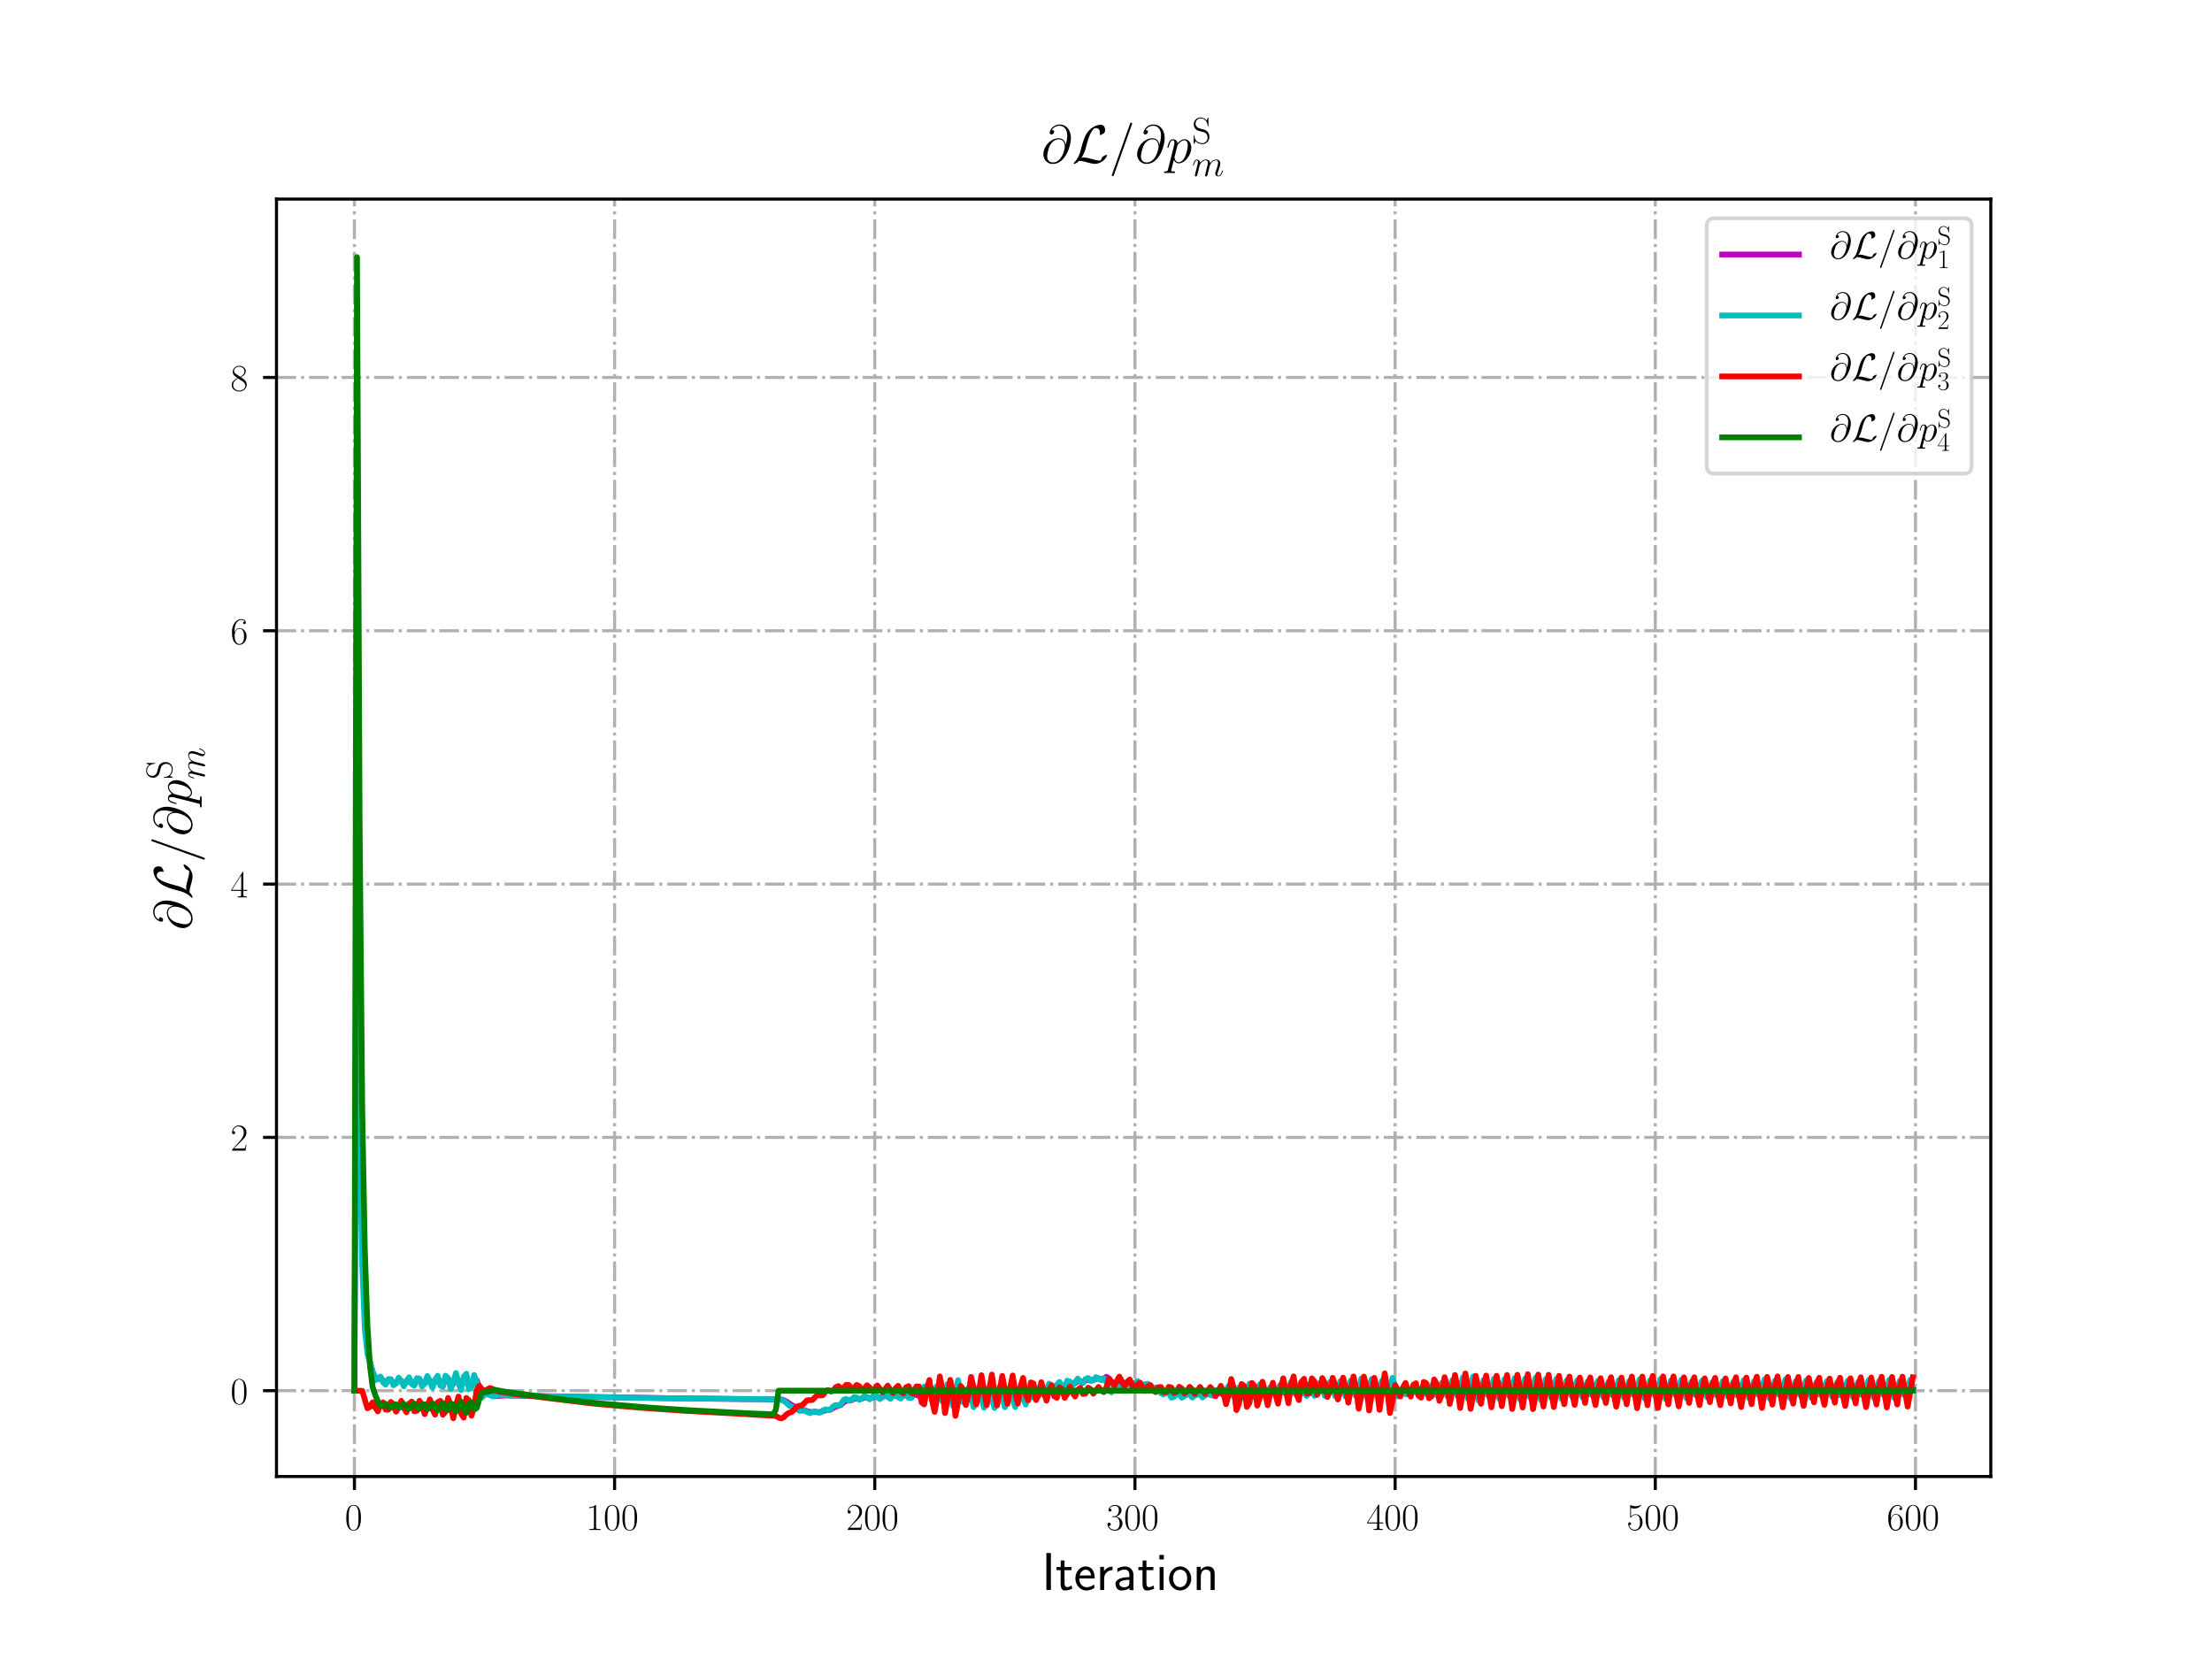 <?xml version="1.0" encoding="utf-8" standalone="no"?>
<!DOCTYPE svg PUBLIC "-//W3C//DTD SVG 1.1//EN"
  "http://www.w3.org/Graphics/SVG/1.1/DTD/svg11.dtd">
<!-- Created with matplotlib (http://matplotlib.org/) -->
<svg height="432pt" version="1.1" viewBox="0 0 576 432" width="576pt" xmlns="http://www.w3.org/2000/svg" xmlns:xlink="http://www.w3.org/1999/xlink">
 <defs>
  <style type="text/css">
*{stroke-linecap:butt;stroke-linejoin:round;}
  </style>
 </defs>
 <g id="figure_1">
  <g id="patch_1">
   <path d="M 0 432 
L 576 432 
L 576 0 
L 0 0 
z
" style="fill:#ffffff;"/>
  </g>
  <g id="axes_1">
   <g id="patch_2">
    <path d="M 72 384.48 
L 518.4 384.48 
L 518.4 51.84 
L 72 51.84 
z
" style="fill:#ffffff;"/>
   </g>
   <g id="matplotlib.axis_1">
    <g id="xtick_1">
     <g id="line2d_1">
      <path clip-path="url(#p89a947deb2)" d="M 92.291 384.48 
L 92.291 51.84 
" style="fill:none;stroke:#b0b0b0;stroke-dasharray:5.12,1.28,0.8,1.28;stroke-dashoffset:0;stroke-width:0.8;"/>
     </g>
     <g id="line2d_2">
      <defs>
       <path d="M 0 0 
L 0 3.5 
" id="mad4c127b6a" style="stroke:#000000;stroke-width:0.8;"/>
      </defs>
      <g>
       <use style="stroke:#000000;stroke-width:0.8;" x="92.291" xlink:href="#mad4c127b6a" y="384.48"/>
      </g>
     </g>
     <g id="text_1">
      <!-- $0$ -->
      <defs>
       <path d="M 42 31.641 
C 42 37.75 41.906 48.125 37.703 56.109 
C 34 63.109 28.094 65.594 22.906 65.594 
C 18.094 65.594 12 63.406 8.203 56.203 
C 4.203 48.719 3.797 39.438 3.797 31.641 
C 3.797 25.953 3.906 17.281 7 9.672 
C 11.297 -0.609 19 -2 22.906 -2 
C 27.5 -2 34.5 -0.109 38.594 9.375 
C 41.594 16.281 42 24.359 42 31.641 
z
M 22.906 -0.406 
C 16.5 -0.406 12.703 5.078 11.297 12.688 
C 10.203 18.562 10.203 27.156 10.203 32.75 
C 10.203 40.438 10.203 46.828 11.5 52.922 
C 13.406 61.391 19 64 22.906 64 
C 27 64 32.297 61.297 34.203 53.125 
C 35.5 47.438 35.594 40.734 35.594 32.75 
C 35.594 26.25 35.594 18.266 34.406 12.375 
C 32.297 1.484 26.406 -0.406 22.906 -0.406 
z
" id="CMR17-48"/>
      </defs>
      <g transform="translate(89.8 398.398)scale(0.1 -0.1)">
       <use transform="scale(0.996)" xlink:href="#CMR17-48"/>
      </g>
     </g>
    </g>
    <g id="xtick_2">
     <g id="line2d_3">
      <path clip-path="url(#p89a947deb2)" d="M 160.04 384.48 
L 160.04 51.84 
" style="fill:none;stroke:#b0b0b0;stroke-dasharray:5.12,1.28,0.8,1.28;stroke-dashoffset:0;stroke-width:0.8;"/>
     </g>
     <g id="line2d_4">
      <g>
       <use style="stroke:#000000;stroke-width:0.8;" x="160.04" xlink:href="#mad4c127b6a" y="384.48"/>
      </g>
     </g>
     <g id="text_2">
      <!-- $100$ -->
      <defs>
       <path d="M 26.594 63.406 
C 26.594 65.5 26.5 65.5 25.094 65.5 
C 21.203 61.188 15.297 59.797 9.703 59.797 
C 9.406 59.797 8.906 59.797 8.797 59.5 
C 8.703 59.297 8.703 59.094 8.703 57 
C 11.797 57 17 57.594 21 59.984 
L 21 7.203 
C 21 3.688 20.797 2.5 12.203 2.5 
L 9.203 2.5 
L 9.203 0 
C 14 0 19 0 23.797 0 
C 28.594 0 33.594 0 38.406 0 
L 38.406 2.5 
L 35.406 2.5 
C 26.797 2.5 26.594 3.594 26.594 7.156 
z
" id="CMR17-49"/>
      </defs>
      <g transform="translate(152.568 398.398)scale(0.1 -0.1)">
       <use transform="scale(0.996)" xlink:href="#CMR17-49"/>
       <use transform="translate(45.69 0)scale(0.996)" xlink:href="#CMR17-48"/>
       <use transform="translate(91.381 0)scale(0.996)" xlink:href="#CMR17-48"/>
      </g>
     </g>
    </g>
    <g id="xtick_3">
     <g id="line2d_5">
      <path clip-path="url(#p89a947deb2)" d="M 227.789 384.48 
L 227.789 51.84 
" style="fill:none;stroke:#b0b0b0;stroke-dasharray:5.12,1.28,0.8,1.28;stroke-dashoffset:0;stroke-width:0.8;"/>
     </g>
     <g id="line2d_6">
      <g>
       <use style="stroke:#000000;stroke-width:0.8;" x="227.789" xlink:href="#mad4c127b6a" y="384.48"/>
      </g>
     </g>
     <g id="text_3">
      <!-- $200$ -->
      <defs>
       <path d="M 41.703 15.453 
L 39.906 15.453 
C 38.906 8.375 38.094 7.172 37.703 6.562 
C 37.203 5.766 30 5.766 28.594 5.766 
L 9.406 5.766 
C 13 9.672 20 16.75 28.5 24.953 
C 34.594 30.734 41.703 37.531 41.703 47.422 
C 41.703 59.219 32.297 66 21.797 66 
C 10.797 66 4.094 56.312 4.094 47.344 
C 4.094 43.438 7 42.938 8.203 42.938 
C 9.203 42.938 12.203 43.547 12.203 47.031 
C 12.203 50.109 9.594 51 8.203 51 
C 7.594 51 7 50.906 6.594 50.703 
C 8.5 59.219 14.297 63.406 20.406 63.406 
C 29.094 63.406 34.797 56.516 34.797 47.422 
C 34.797 38.734 29.703 31.25 24 24.75 
L 4.094 2.281 
L 4.094 0 
L 39.297 0 
z
" id="CMR17-50"/>
      </defs>
      <g transform="translate(220.317 398.398)scale(0.1 -0.1)">
       <use transform="scale(0.996)" xlink:href="#CMR17-50"/>
       <use transform="translate(45.69 0)scale(0.996)" xlink:href="#CMR17-48"/>
       <use transform="translate(91.381 0)scale(0.996)" xlink:href="#CMR17-48"/>
      </g>
     </g>
    </g>
    <g id="xtick_4">
     <g id="line2d_7">
      <path clip-path="url(#p89a947deb2)" d="M 295.539 384.48 
L 295.539 51.84 
" style="fill:none;stroke:#b0b0b0;stroke-dasharray:5.12,1.28,0.8,1.28;stroke-dashoffset:0;stroke-width:0.8;"/>
     </g>
     <g id="line2d_8">
      <g>
       <use style="stroke:#000000;stroke-width:0.8;" x="295.539" xlink:href="#mad4c127b6a" y="384.48"/>
      </g>
     </g>
     <g id="text_4">
      <!-- $300$ -->
      <defs>
       <path d="M 22.094 33.703 
C 31 33.703 34.906 25.969 34.906 17.031 
C 34.906 5 28.5 0.391 22.703 0.391 
C 17.406 0.391 8.797 3.031 6.094 10.828 
C 6.594 10.625 7.094 10.625 7.594 10.625 
C 10 10.625 11.797 12.219 11.797 14.812 
C 11.797 17.703 9.594 19 7.594 19 
C 5.906 19 3.297 18.203 3.297 14.469 
C 3.297 5.234 12.297 -2 22.906 -2 
C 34 -2 42.5 6.719 42.5 16.953 
C 42.5 26.672 34.5 33.703 25 34.797 
C 32.594 36.375 39.906 43.062 39.906 52.016 
C 39.906 59.688 32 65.297 23 65.297 
C 13.906 65.297 5.906 59.828 5.906 52.016 
C 5.906 48.594 8.5 48 9.797 48 
C 11.906 48 13.703 49.297 13.703 51.891 
C 13.703 54.469 11.906 55.766 9.797 55.766 
C 9.406 55.766 8.906 55.766 8.5 55.578 
C 11.406 61.859 19.297 63 22.797 63 
C 26.297 63 32.906 61.328 32.906 51.875 
C 32.906 49.109 32.5 44.188 29.094 39.844 
C 26.094 36 22.703 36 19.406 35.688 
C 18.906 35.688 16.594 35.453 16.203 35.453 
C 15.5 35.359 15.094 35.266 15.094 34.5 
C 15.094 33.797 15.203 33.703 17.203 33.703 
z
" id="CMR17-51"/>
      </defs>
      <g transform="translate(288.067 398.398)scale(0.1 -0.1)">
       <use transform="scale(0.996)" xlink:href="#CMR17-51"/>
       <use transform="translate(45.69 0)scale(0.996)" xlink:href="#CMR17-48"/>
       <use transform="translate(91.381 0)scale(0.996)" xlink:href="#CMR17-48"/>
      </g>
     </g>
    </g>
    <g id="xtick_5">
     <g id="line2d_9">
      <path clip-path="url(#p89a947deb2)" d="M 363.288 384.48 
L 363.288 51.84 
" style="fill:none;stroke:#b0b0b0;stroke-dasharray:5.12,1.28,0.8,1.28;stroke-dashoffset:0;stroke-width:0.8;"/>
     </g>
     <g id="line2d_10">
      <g>
       <use style="stroke:#000000;stroke-width:0.8;" x="363.288" xlink:href="#mad4c127b6a" y="384.48"/>
      </g>
     </g>
     <g id="text_5">
      <!-- $400$ -->
      <defs>
       <path d="M 33.594 64.406 
C 33.594 66.5 33.5 66.5 31.703 66.5 
L 2 19.594 
L 2 17 
L 27.797 17 
L 27.797 7.141 
C 27.797 3.5 27.594 2.5 20.594 2.5 
L 18.703 2.5 
L 18.703 0 
C 21.906 0 27.297 0 30.703 0 
C 34.094 0 39.5 0 42.703 0 
L 42.703 2.5 
L 40.797 2.5 
C 33.797 2.5 33.594 3.5 33.594 7.141 
L 33.594 17 
L 43.797 17 
L 43.797 19.594 
L 33.594 19.594 
z
M 28.094 57.859 
L 28.094 19.594 
L 4 19.594 
z
" id="CMR17-52"/>
      </defs>
      <g transform="translate(355.816 398.398)scale(0.1 -0.1)">
       <use transform="scale(0.996)" xlink:href="#CMR17-52"/>
       <use transform="translate(45.69 0)scale(0.996)" xlink:href="#CMR17-48"/>
       <use transform="translate(91.381 0)scale(0.996)" xlink:href="#CMR17-48"/>
      </g>
     </g>
    </g>
    <g id="xtick_6">
     <g id="line2d_11">
      <path clip-path="url(#p89a947deb2)" d="M 431.037 384.48 
L 431.037 51.84 
" style="fill:none;stroke:#b0b0b0;stroke-dasharray:5.12,1.28,0.8,1.28;stroke-dashoffset:0;stroke-width:0.8;"/>
     </g>
     <g id="line2d_12">
      <g>
       <use style="stroke:#000000;stroke-width:0.8;" x="431.037" xlink:href="#mad4c127b6a" y="384.48"/>
      </g>
     </g>
     <g id="text_6">
      <!-- $500$ -->
      <defs>
       <path d="M 11.406 57.688 
C 12.406 57.281 16.5 56 20.703 56 
C 30 56 35.094 61.109 38 64.062 
C 38 64.953 38 65.5 37.406 65.5 
C 37.297 65.5 37.094 65.5 36.297 65.047 
C 32.797 63.406 28.703 62.078 23.703 62.078 
C 20.703 62.078 16.203 62.484 11.297 64.672 
C 10.203 65.172 10 65.172 9.906 65.172 
C 9.406 65.172 9.297 65.062 9.297 63.078 
L 9.297 34.422 
C 9.297 32.641 9.297 32.141 10.297 32.141 
C 10.797 32.141 11 32.344 11.5 33.031 
C 14.703 37.516 19.094 39.406 24.094 39.406 
C 27.594 39.406 35.094 37.219 35.094 20.141 
C 35.094 16.953 35.094 11.172 32.094 6.578 
C 29.594 2.484 25.703 0.391 21.406 0.391 
C 14.797 0.391 8.094 5 6.297 12.719 
C 6.703 12.609 7.5 12.422 7.906 12.422 
C 9.203 12.422 11.703 13.125 11.703 16.219 
C 11.703 18.906 9.797 20 7.906 20 
C 5.594 20 4.094 18.594 4.094 15.797 
C 4.094 7.094 11 -2 21.594 -2 
C 31.906 -2 41.703 6.875 41.703 19.75 
C 41.703 31.719 33.906 41 24.203 41 
C 19.094 41 14.797 39.109 11.406 35.531 
z
" id="CMR17-53"/>
      </defs>
      <g transform="translate(423.565 398.398)scale(0.1 -0.1)">
       <use transform="scale(0.996)" xlink:href="#CMR17-53"/>
       <use transform="translate(45.69 0)scale(0.996)" xlink:href="#CMR17-48"/>
       <use transform="translate(91.381 0)scale(0.996)" xlink:href="#CMR17-48"/>
      </g>
     </g>
    </g>
    <g id="xtick_7">
     <g id="line2d_13">
      <path clip-path="url(#p89a947deb2)" d="M 498.787 384.48 
L 498.787 51.84 
" style="fill:none;stroke:#b0b0b0;stroke-dasharray:5.12,1.28,0.8,1.28;stroke-dashoffset:0;stroke-width:0.8;"/>
     </g>
     <g id="line2d_14">
      <g>
       <use style="stroke:#000000;stroke-width:0.8;" x="498.787" xlink:href="#mad4c127b6a" y="384.48"/>
      </g>
     </g>
     <g id="text_7">
      <!-- $600$ -->
      <defs>
       <path d="M 10.594 34 
C 10.594 57.656 21.797 63 28.297 63 
C 30.406 63 35.5 62.641 37.5 59 
C 35.906 59 32.906 59 32.906 55.516 
C 32.906 52.828 35.094 51.922 36.5 51.922 
C 37.406 51.922 40.094 52.312 40.094 55.625 
C 40.094 61.781 35.094 65.297 28.203 65.297 
C 16.297 65.297 3.797 52.969 3.797 31 
C 3.797 3.953 15.094 -2 23.094 -2 
C 32.797 -2 42 6.672 42 20.047 
C 42 32.516 33.906 41.594 23.703 41.594 
C 17.594 41.594 13.094 37.609 10.594 30.625 
z
M 23.094 0.391 
C 10.797 0.391 10.797 18.75 10.797 22.438 
C 10.797 29.625 14.203 40 23.5 40 
C 25.203 40 30.094 40 33.406 33.125 
C 35.203 29.219 35.203 25.141 35.203 20.141 
C 35.203 14.75 35.203 10.781 33.094 6.781 
C 30.906 2.672 27.703 0.391 23.094 0.391 
z
" id="CMR17-54"/>
      </defs>
      <g transform="translate(491.315 398.398)scale(0.1 -0.1)">
       <use transform="scale(0.996)" xlink:href="#CMR17-54"/>
       <use transform="translate(45.69 0)scale(0.996)" xlink:href="#CMR17-48"/>
       <use transform="translate(91.381 0)scale(0.996)" xlink:href="#CMR17-48"/>
      </g>
     </g>
    </g>
    <g id="text_8">
     <!-- Iteration -->
     <defs>
      <path d="M 17.094 69 
L 8.703 69 
L 8.703 0 
L 17.094 0 
z
" id="CMSS17-73"/>
      <path d="M 16.703 37 
L 29.703 37 
L 29.703 42.766 
L 16.703 42.766 
L 16.703 55 
L 9.594 55 
L 9.594 42.766 
L 1.703 42.766 
L 1.703 37 
L 9.406 37 
L 9.406 11.703 
C 9.406 6 10.703 -1 17.297 -1 
C 22.297 -1 26.906 0.391 31.297 2.688 
L 29.703 8.562 
C 27.297 6.469 24.406 5.266 21.297 5.266 
C 16.906 5.266 16.703 10.875 16.703 13.375 
z
" id="CMSS17-116"/>
      <path d="M 39.094 21.516 
C 39.094 24.844 38.906 31.297 35.703 36.641 
C 32.203 42.391 26.5 44 22.203 44 
C 11.797 44 3 34.188 3 21.484 
C 3 9.094 12.094 -1 23.594 -1 
C 28.094 -1 33.594 0.297 38.594 3.875 
C 38.594 4.281 38.406 6.469 38.297 6.562 
C 38.297 6.766 38 9.844 38 10.25 
C 33.203 6.359 27.703 5.078 23.703 5.078 
C 17.297 5.078 10.406 10.422 10.094 21.516 
z
M 10.906 27 
C 12.203 32.562 16.594 37.828 22.203 37.828 
C 23.703 37.828 30.703 37.828 32.5 27 
z
" id="CMSS17-101"/>
      <path d="M 14.906 21.297 
C 14.906 30.703 21.797 37 30.594 37 
L 30.594 43.578 
C 24.203 43.578 18.203 40.391 14.594 35.203 
L 14.594 43.094 
L 7.5 43.094 
L 7.5 0 
L 14.906 0 
z
" id="CMSS17-114"/>
      <path d="M 37.594 27.984 
C 37.594 37.375 30.906 43.875 21.906 43.875 
C 17.5 43.875 12.703 43.078 7.203 39.891 
L 7.797 33.359 
C 10.297 35.125 14.594 38 21.797 38 
C 26.906 38 30 34.062 30 27.844 
L 30 24 
C 14 24 4 19.344 4 11.344 
C 4 7.203 6.5 -1 14.797 -1 
C 16.297 -1 24.406 -1 30.203 3.391 
L 30.203 -0.297 
L 37.594 -0.297 
z
M 30 12.75 
C 30 10.953 30 8.562 27 6.781 
C 24.406 5.078 21.094 5.078 19.703 5.078 
C 14.703 5.078 11.297 7.984 11.297 11.625 
C 11.297 18.922 26.906 18.922 30 18.922 
z
" id="CMSS17-97"/>
      <path d="M 15.297 65.359 
L 6.906 65.359 
L 6.906 57 
L 15.297 57 
z
M 14.797 42.797 
L 7.406 42.797 
L 7.406 0 
L 14.797 0 
z
" id="CMSS17-105"/>
      <path d="M 44.203 21.188 
C 44.203 34 34.703 44 23.5 44 
C 12 44 2.703 33.703 2.703 21.188 
C 2.703 8.5 12.297 -1 23.406 -1 
C 34.797 -1 44.203 8.797 44.203 21.188 
z
M 23.5 5.266 
C 16.406 5.266 10.297 11.078 10.297 22 
C 10.297 33.609 17.406 37.922 23.406 37.922 
C 29.906 37.922 36.594 33.219 36.594 22 
C 36.594 10.672 30.094 5.266 23.5 5.266 
z
" id="CMSS17-111"/>
      <path d="M 40.906 29.328 
C 40.906 35.672 39.406 44 28.094 44 
C 21.703 44 17.5 40.719 14.703 37.328 
L 14.703 43.094 
L 7.406 43.094 
L 7.406 0 
L 15 0 
L 15 24.359 
C 15 30.688 17.406 37.938 24.203 37.938 
C 33 37.938 33.297 32 33.297 28.578 
L 33.297 0 
L 40.906 0 
z
" id="CMSS17-110"/>
     </defs>
     <g transform="translate(271.264 414.022)scale(0.14 -0.14)">
      <use transform="scale(0.996)" xlink:href="#CMSS17-73"/>
      <use transform="translate(25.784 0)scale(0.996)" xlink:href="#CMSS17-116"/>
      <use transform="translate(59.615 0)scale(0.996)" xlink:href="#CMSS17-101"/>
      <use transform="translate(101.254 0)scale(0.996)" xlink:href="#CMSS17-114"/>
      <use transform="translate(133.164 0)scale(0.996)" xlink:href="#CMSS17-97"/>
      <use transform="translate(178.086 0)scale(0.996)" xlink:href="#CMSS17-116"/>
      <use transform="translate(211.918 0)scale(0.996)" xlink:href="#CMSS17-105"/>
      <use transform="translate(234.098 0)scale(0.996)" xlink:href="#CMSS17-111"/>
      <use transform="translate(280.942 0)scale(0.996)" xlink:href="#CMSS17-110"/>
     </g>
    </g>
   </g>
   <g id="matplotlib.axis_2">
    <g id="ytick_1">
     <g id="line2d_15">
      <path clip-path="url(#p89a947deb2)" d="M 72 362.128 
L 518.4 362.128 
" style="fill:none;stroke:#b0b0b0;stroke-dasharray:5.12,1.28,0.8,1.28;stroke-dashoffset:0;stroke-width:0.8;"/>
     </g>
     <g id="line2d_16">
      <defs>
       <path d="M 0 0 
L -3.5 0 
" id="m830c4f6d75" style="stroke:#000000;stroke-width:0.8;"/>
      </defs>
      <g>
       <use style="stroke:#000000;stroke-width:0.8;" x="72" xlink:href="#m830c4f6d75" y="362.128"/>
      </g>
     </g>
     <g id="text_9">
      <!-- $0$ -->
      <g transform="translate(60.019 365.587)scale(0.1 -0.1)">
       <use transform="scale(0.996)" xlink:href="#CMR17-48"/>
      </g>
     </g>
    </g>
    <g id="ytick_2">
     <g id="line2d_17">
      <path clip-path="url(#p89a947deb2)" d="M 72 296.168 
L 518.4 296.168 
" style="fill:none;stroke:#b0b0b0;stroke-dasharray:5.12,1.28,0.8,1.28;stroke-dashoffset:0;stroke-width:0.8;"/>
     </g>
     <g id="line2d_18">
      <g>
       <use style="stroke:#000000;stroke-width:0.8;" x="72" xlink:href="#m830c4f6d75" y="296.168"/>
      </g>
     </g>
     <g id="text_10">
      <!-- $2$ -->
      <g transform="translate(60.019 299.628)scale(0.1 -0.1)">
       <use transform="scale(0.996)" xlink:href="#CMR17-50"/>
      </g>
     </g>
    </g>
    <g id="ytick_3">
     <g id="line2d_19">
      <path clip-path="url(#p89a947deb2)" d="M 72 230.209 
L 518.4 230.209 
" style="fill:none;stroke:#b0b0b0;stroke-dasharray:5.12,1.28,0.8,1.28;stroke-dashoffset:0;stroke-width:0.8;"/>
     </g>
     <g id="line2d_20">
      <g>
       <use style="stroke:#000000;stroke-width:0.8;" x="72" xlink:href="#m830c4f6d75" y="230.209"/>
      </g>
     </g>
     <g id="text_11">
      <!-- $4$ -->
      <g transform="translate(60.019 233.668)scale(0.1 -0.1)">
       <use transform="scale(0.996)" xlink:href="#CMR17-52"/>
      </g>
     </g>
    </g>
    <g id="ytick_4">
     <g id="line2d_21">
      <path clip-path="url(#p89a947deb2)" d="M 72 164.25 
L 518.4 164.25 
" style="fill:none;stroke:#b0b0b0;stroke-dasharray:5.12,1.28,0.8,1.28;stroke-dashoffset:0;stroke-width:0.8;"/>
     </g>
     <g id="line2d_22">
      <g>
       <use style="stroke:#000000;stroke-width:0.8;" x="72" xlink:href="#m830c4f6d75" y="164.25"/>
      </g>
     </g>
     <g id="text_12">
      <!-- $6$ -->
      <g transform="translate(60.019 167.709)scale(0.1 -0.1)">
       <use transform="scale(0.996)" xlink:href="#CMR17-54"/>
      </g>
     </g>
    </g>
    <g id="ytick_5">
     <g id="line2d_23">
      <path clip-path="url(#p89a947deb2)" d="M 72 98.291 
L 518.4 98.291 
" style="fill:none;stroke:#b0b0b0;stroke-dasharray:5.12,1.28,0.8,1.28;stroke-dashoffset:0;stroke-width:0.8;"/>
     </g>
     <g id="line2d_24">
      <g>
       <use style="stroke:#000000;stroke-width:0.8;" x="72" xlink:href="#m830c4f6d75" y="98.291"/>
      </g>
     </g>
     <g id="text_13">
      <!-- $8$ -->
      <defs>
       <path d="M 27.203 35.375 
C 33.5 38.547 39.906 43.328 39.906 50.984 
C 39.906 60.016 31.094 65.297 23 65.297 
C 13.906 65.297 5.906 58.734 5.906 49.688 
C 5.906 47.203 6.5 42.922 10.406 39.141 
C 11.406 38.156 15.594 35.172 18.297 33.281 
C 13.797 30.984 3.297 25.531 3.297 14.594 
C 3.297 4.359 13.094 -2 22.797 -2 
C 33.5 -2 42.5 5.656 42.5 15.781 
C 42.5 24.844 36.406 29.016 32.406 31.703 
z
M 14.094 44.094 
C 13.297 44.594 9.297 47.672 9.297 52.359 
C 9.297 58.422 15.594 63 22.797 63 
C 30.703 63 36.5 57.438 36.5 50.969 
C 36.5 41.703 26.094 36.422 25.594 36.422 
C 25.5 36.422 25.406 36.422 24.594 37.031 
z
M 32.5 23.734 
C 34 22.641 38.797 19.375 38.797 13.297 
C 38.797 5.953 31.406 0.391 23 0.391 
C 13.906 0.391 7 6.844 7 14.688 
C 7 22.547 13.094 29.094 20 32.188 
z
" id="CMR17-56"/>
      </defs>
      <g transform="translate(60.019 101.75)scale(0.1 -0.1)">
       <use transform="scale(0.996)" xlink:href="#CMR17-56"/>
      </g>
     </g>
    </g>
    <g id="text_14">
     <!-- $\partial \mathcal{L}/ \partial p^\mathrm{S}_{m}$ -->
     <defs>
      <path d="M 45.406 33.516 
C 44.797 39.125 41.297 45.859 32.297 45.859 
C 18.203 45.859 3.797 31.516 3.797 15.562 
C 3.797 9.438 8 -2.094 21.594 -2.094 
C 45.203 -2.094 55.297 32.297 55.297 46 
C 55.297 60.406 47.203 71.5 34.406 71.5 
C 19.906 71.5 15.594 58.797 15.594 56.094 
C 15.594 55.203 16.203 53 19 53 
C 22.5 53 24 56.203 24 57.906 
C 24 61 20.906 61 19.594 61 
C 23.703 68.406 31.297 69.094 34 69.094 
C 42.797 69.094 48.406 62.109 48.406 50.969 
C 48.406 44.578 46.5 37.188 45.5 33.516 
z
M 21.906 0.594 
C 12.5 0.594 10.906 8.031 10.906 12.25 
C 10.906 16.656 13.703 27 15.203 30.703 
C 16.5 33.719 22.203 43.859 32.594 43.859 
C 41.703 43.859 43.797 35.922 43.797 30.516 
C 43.797 23.078 37.297 0.594 21.906 0.594 
z
" id="CMMI12-64"/>
      <path d="M 18 9.531 
C 23.406 17.984 25.094 24.406 26.406 29.734 
C 29.906 43.594 33.703 55.656 39.906 62.578 
C 41.094 63.906 41.906 64.797 45.094 64.797 
C 52 64.797 52.203 57.875 52.203 56.453 
C 52.203 54.656 51.703 53.234 51.703 52.734 
C 51.703 52.031 52.297 52.031 52.406 52.031 
C 54 52.031 56.703 53.141 59.203 54.953 
C 61 56.359 61.906 57.359 61.906 61.469 
C 61.906 66.891 59.094 71 53.5 71 
C 50.297 71 41.5 70.203 31.703 60.25 
C 23.703 52.016 19 33.938 17.094 26.406 
C 15.297 19.5 14.5 16.375 11.5 10.344 
C 10.797 9.156 8.203 4.734 6.797 3.422 
C 4.094 0.922 3.094 -0.891 3.094 -1.391 
C 3.094 -1.594 3.297 -2 4 -2 
C 4.406 -2 6.5 -1.594 9.094 0.078 
C 10.797 1.062 11 1.25 13.297 3.609 
C 18.297 3.609 21.797 2.703 28.094 0.906 
C 33.203 -0.5 38.297 -2 43.406 -2 
C 51.5 -2 59.703 4.125 62.906 8.531 
C 64.906 11.234 65.5 13.75 65.5 14.047 
C 65.5 14.75 64.906 14.75 64.797 14.75 
C 63.203 14.75 60.797 13.656 59.094 12.438 
C 56.406 10.734 56.203 10.141 55.594 8.422 
C 55.094 6.812 54.5 6.016 54.094 5.406 
C 53.297 4.203 53.203 4.203 51.703 4.203 
C 46.906 4.203 41.906 5.719 35.297 7.516 
C 32.5 8.312 27 9.938 22 9.938 
C 20.703 9.938 19.297 9.828 18 9.531 
z
" id="CMSY10-76"/>
      <path d="M 42.906 71.281 
C 42.906 71.391 43.5 72.906 43.5 73.094 
C 43.5 74.297 42.5 75 41.703 75 
C 41.203 75 40.297 75 39.5 72.797 
L 6 -21.297 
C 6 -21.406 5.406 -22.891 5.406 -23.094 
C 5.406 -24.297 6.406 -25 7.203 -25 
C 7.797 -25 8.703 -24.891 9.406 -22.797 
z
" id="CMMI12-61"/>
      <path d="M 4.297 -12.328 
C 3.594 -15.312 3.203 -16.109 -0.906 -16.109 
C -2.094 -16.109 -3.094 -16.109 -3.094 -18 
C -3.094 -18.203 -3 -19 -1.906 -19 
C -0.594 -19 0.797 -19 2.094 -19 
L 6.406 -19 
C 8.5 -19 13.594 -19 15.703 -19 
C 16.297 -19 17.5 -19 17.5 -17.203 
C 17.5 -16.109 16.797 -16.109 15.094 -16.109 
C 10.5 -16.109 10.203 -15.422 10.203 -14.641 
C 10.203 -13.453 14.703 3.422 15.297 5.688 
C 16.406 2.891 19.094 -1 24.297 -1 
C 35.594 -1 47.797 13.672 47.797 28.344 
C 47.797 37.516 42.594 44 35.094 44 
C 28.703 44 23.297 37.812 22.203 36.422 
C 21.406 41.406 17.5 44 13.5 44 
C 10.594 44 8.297 42.609 6.406 38.812 
C 4.594 35.219 3.203 29.141 3.203 28.734 
C 3.203 28.344 3.594 27.844 4.297 27.844 
C 5.094 27.844 5.203 27.938 5.797 30.234 
C 7.297 36.125 9.203 42.016 13.203 42.016 
C 15.5 42.016 16.297 40.422 16.297 37.453 
C 16.297 35.078 16 34.078 15.594 32.297 
z
M 21.594 31.141 
C 22.297 33.922 25.094 36.828 26.703 38.219 
C 27.797 39.219 31.094 42.016 34.906 42.016 
C 39.297 42.016 41.297 37.625 41.297 32.438 
C 41.297 27.641 38.5 16.359 36 11.172 
C 33.5 5.781 28.906 1 24.297 1 
C 17.5 1 16.406 9.578 16.406 9.984 
C 16.406 10.281 16.594 11.078 16.703 11.578 
z
" id="CMMI12-112"/>
      <path d="M 43.797 67.031 
C 43.797 68.812 43.703 68.922 43.094 68.922 
C 42.5 68.922 42.297 68.516 41.906 67.625 
L 38.906 61.047 
C 35.094 66.516 29.297 69 23 69 
C 12.797 69 4.594 60.953 4.594 50.828 
C 4.594 47.75 5.297 43.375 8.703 39.219 
C 12.406 34.656 15.906 33.859 23.906 31.766 
C 26.906 30.969 31.906 29.672 32.906 29.281 
C 38.594 26.906 41.594 20.953 41.594 15.391 
C 41.594 8.234 36.5 0.594 27.797 0.594 
C 17.094 0.594 7.094 6.547 6.406 20.484 
C 6.297 22.078 6.203 22.172 5.5 22.172 
C 4.703 22.172 4.594 22.078 4.594 20.078 
L 4.594 -0.016 
C 4.594 -1.797 4.703 -1.906 5.297 -1.906 
C 6 -1.906 6.203 -1.406 7.594 1.688 
C 7.703 1.984 7.703 2.188 9.594 5.953 
C 14.594 -0.609 23 -2 27.797 -2 
C 38.703 -2 46.406 7.047 46.406 17.562 
C 46.406 22.719 44.5 26.688 43.406 28.484 
C 39.203 34.844 34.703 36.031 29.906 37.219 
C 29.203 37.531 29 37.531 23.406 38.906 
C 18 40.297 15.703 41 13.203 43.688 
C 10.406 46.75 9.406 49.938 9.406 53.109 
C 9.406 59.562 14.594 66.609 23.094 66.609 
C 33.703 66.609 40.297 59.156 41.797 46.766 
C 42.094 44.969 42.203 44.875 42.906 44.875 
C 43.797 44.875 43.797 45.172 43.797 46.859 
z
" id="CMR17-83"/>
      <path d="M 20.594 29.234 
C 20.797 29.844 23.297 34.828 27 38.016 
C 29.594 40.406 33 42.016 36.906 42.016 
C 40.906 42.016 42.297 39.016 42.297 35.031 
C 42.297 34.422 42.297 32.438 41.094 27.734 
L 38.594 17.469 
C 37.797 14.469 35.906 7.078 35.703 5.984 
C 35.297 4.484 34.703 1.891 34.703 1.5 
C 34.703 0.094 35.797 -1 37.297 -1 
C 40.297 -1 40.797 1.297 41.703 4.891 
L 47.703 28.734 
C 47.906 29.531 53.094 42.016 64.094 42.016 
C 68.094 42.016 69.5 39.016 69.5 35.031 
C 69.5 29.438 65.594 18.562 63.406 12.578 
C 62.5 10.172 62 8.875 62 7.078 
C 62 2.594 65.094 -1 69.906 -1 
C 79.203 -1 82.703 13.672 82.703 14.266 
C 82.703 14.766 82.297 15.172 81.703 15.172 
C 80.797 15.172 80.703 14.875 80.203 13.172 
C 77.906 5.188 74.203 1 70.203 1 
C 69.203 1 67.594 1 67.594 4.203 
C 67.594 6.812 68.797 10 69.203 11.094 
C 71 15.906 75.5 27.703 75.5 33.516 
C 75.5 39.5 72 44 64.406 44 
C 57.703 44 52.297 40.219 48.297 34.328 
C 48 39.719 44.703 44 37.203 44 
C 28.297 44 23.594 37.734 21.797 35.234 
C 21.5 40.906 17.406 44 13 44 
C 10.094 44 7.797 42.609 5.906 38.812 
C 4.094 35.219 2.703 29.141 2.703 28.734 
C 2.703 28.344 3.094 27.844 3.797 27.844 
C 4.594 27.844 4.703 27.938 5.297 30.234 
C 6.797 36.125 8.703 42.016 12.703 42.016 
C 15 42.016 15.797 40.406 15.797 37.422 
C 15.797 35.219 14.797 31.328 14.094 28.234 
L 11.297 17.469 
C 10.906 15.562 9.797 11.078 9.297 9.281 
C 8.594 6.688 7.5 2 7.5 1.5 
C 7.5 0.094 8.594 -1 10.094 -1 
C 11.297 -1 12.703 -0.406 13.5 1.094 
C 13.703 1.594 14.594 5.094 15.094 7.078 
L 17.297 16.062 
z
" id="CMMI12-109"/>
     </defs>
     <g transform="translate(53.307 242.2)rotate(-90)scale(0.14 -0.14)">
      <use transform="translate(0 24.629)scale(0.996)" xlink:href="#CMMI12-64"/>
      <use transform="translate(56.916 24.629)scale(0.996)" xlink:href="#CMSY10-76"/>
      <use transform="translate(125.63 24.629)scale(0.996)" xlink:href="#CMMI12-61"/>
      <use transform="translate(174.405 24.629)scale(0.996)" xlink:href="#CMMI12-64"/>
      <use transform="translate(231.321 24.629)scale(0.996)" xlink:href="#CMMI12-112"/>
      <use transform="translate(280.28 60.783)scale(0.697)" xlink:href="#CMR17-83"/>
      <use transform="translate(280.28 0)scale(0.697)" xlink:href="#CMMI12-109"/>
     </g>
    </g>
   </g>
   <g id="line2d_25">
    <path clip-path="url(#p89a947deb2)" d="M 92.291 362.128 
L 92.968 191.623 
L 93.646 276.875 
L 94.323 319.63 
L 95.001 341.176 
L 95.678 351.07 
L 96.356 354.955 
L 97.033 357.154 
L 97.711 358.82 
L 98.388 359.11 
L 99.066 358.84 
L 100.421 360.08 
L 101.098 359.578 
L 101.776 359.311 
L 102.453 360.063 
L 103.131 360.208 
L 103.808 359.43 
L 104.486 359.539 
L 105.163 360.333 
L 105.841 359.974 
L 106.518 359.242 
L 107.873 360.419 
L 108.551 359.595 
L 109.228 359.229 
L 109.906 360.211 
L 110.583 360.281 
L 111.261 359.202 
L 111.938 359.463 
L 112.616 360.525 
L 113.293 359.895 
L 113.971 358.952 
L 114.648 359.931 
L 115.326 360.617 
L 116.003 359.324 
L 116.681 359.004 
L 117.358 360.498 
L 118.036 360.34 
L 118.713 358.76 
L 119.391 359.46 
L 120.068 360.934 
L 121.423 358.477 
L 122.101 360.271 
L 122.778 360.789 
L 123.456 359.278 
L 124.133 359.413 
L 124.811 361.122 
L 125.488 362.51 
L 126.166 362.965 
L 126.843 363.031 
L 128.876 363.569 
L 131.585 363.371 
L 139.038 363.509 
L 173.59 364.077 
L 203.4 364.43 
L 204.077 364.598 
L 204.755 364.947 
L 206.11 365.871 
L 207.465 366.514 
L 208.142 366.92 
L 208.82 367.144 
L 209.497 367.236 
L 210.852 367.671 
L 213.562 367.708 
L 214.917 367.243 
L 216.272 367.065 
L 217.627 366.26 
L 218.305 366.108 
L 218.982 365.805 
L 219.66 365.201 
L 220.337 364.779 
L 221.692 364.614 
L 222.37 364.265 
L 223.047 364.139 
L 223.725 364.298 
L 224.402 364.225 
L 225.079 363.905 
L 225.757 363.879 
L 226.434 364.093 
L 227.112 363.974 
L 227.789 363.655 
L 228.467 363.714 
L 229.144 363.955 
L 229.822 363.773 
L 230.499 363.457 
L 231.854 363.859 
L 233.209 363.308 
L 234.564 363.79 
L 235.919 363.199 
L 236.597 363.552 
L 237.274 363.734 
L 237.952 363.295 
L 238.629 363.11 
L 239.307 363.565 
L 239.984 363.265 
L 240.662 361.874 
L 241.339 361.682 
L 242.017 362.932 
L 242.694 363.595 
L 243.372 362.886 
L 244.049 361.517 
L 244.727 362.375 
L 245.404 363.938 
L 246.082 363.615 
L 246.759 362.365 
L 247.437 362.817 
L 248.114 363.833 
L 248.792 363.556 
L 249.469 361.936 
L 250.147 362.507 
L 250.824 363.526 
L 251.502 363.704 
L 252.179 362.804 
L 252.857 363.157 
L 253.534 364.433 
L 254.212 364.212 
L 254.889 363.064 
L 255.567 363.47 
L 256.244 364.657 
L 256.922 364.182 
L 257.599 363.021 
L 258.277 363.608 
L 258.954 364.736 
L 259.632 364.063 
L 260.309 362.965 
L 260.987 363.49 
L 261.664 364.601 
L 262.342 364.096 
L 263.019 363.077 
L 263.697 363.688 
L 264.374 364.67 
L 265.052 364.001 
L 265.729 363.054 
L 266.407 363.533 
L 267.084 364.327 
L 267.762 363.664 
L 268.439 362.843 
L 269.794 363.434 
L 270.472 362.635 
L 271.149 362.104 
L 271.826 362.474 
L 272.504 362.339 
L 273.181 361.544 
L 273.859 361.415 
L 274.536 361.702 
L 275.214 361.277 
L 275.891 360.703 
L 277.246 360.907 
L 277.924 360.376 
L 278.601 360.096 
L 279.279 360.31 
L 279.956 360.162 
L 280.634 359.694 
L 281.311 359.671 
L 281.989 359.822 
L 283.344 359.239 
L 284.699 359.387 
L 285.376 359.074 
L 286.054 358.978 
L 286.731 359.136 
L 287.409 359.034 
L 288.086 358.51 
L 288.764 358.905 
L 289.441 359.859 
L 290.119 360.343 
L 290.796 360.32 
L 292.151 361.059 
L 292.829 360.762 
L 293.506 360.271 
L 294.184 360.399 
L 294.861 360.67 
L 296.216 360.066 
L 297.571 360.782 
L 298.926 360.538 
L 300.281 361.504 
L 300.959 361.425 
L 301.636 361.508 
L 302.314 362.131 
L 302.991 362.569 
L 303.669 362.52 
L 304.346 362.685 
L 305.024 363.242 
L 305.701 363.417 
L 306.379 363.084 
L 307.056 363.061 
L 307.734 363.44 
L 308.411 363.44 
L 309.089 363.061 
L 309.766 363.081 
L 310.444 363.437 
L 311.121 363.364 
L 311.799 363.008 
L 312.476 363.097 
L 313.154 363.427 
L 313.831 363.298 
L 314.509 362.972 
L 315.186 363.12 
L 315.864 363.417 
L 316.541 363.097 
L 317.219 362.589 
L 317.896 362.797 
L 318.574 363.213 
L 319.251 362.507 
L 319.928 361.544 
L 320.606 362.187 
L 321.283 363.569 
L 321.961 363.364 
L 322.638 362.662 
L 323.316 362.177 
L 323.993 363.239 
L 324.671 363.483 
L 325.348 361.973 
L 326.026 361.57 
L 326.703 362.632 
L 327.381 363.067 
L 328.058 362.048 
L 328.736 361.412 
L 329.413 362.17 
L 330.091 362.302 
L 330.768 361.775 
L 331.446 361.415 
L 332.123 361.933 
L 332.801 361.761 
L 333.478 360.581 
L 334.156 361.066 
L 334.833 362.243 
L 335.511 361.63 
L 336.188 360.703 
L 336.866 361.405 
L 337.543 362.52 
L 338.898 360.911 
L 340.253 362.5 
L 340.931 361.834 
L 341.608 361.501 
L 342.286 362.365 
L 342.963 362.599 
L 343.641 361.745 
L 344.318 361.778 
L 344.996 362.728 
L 345.673 362.55 
L 346.351 361.511 
L 347.028 361.679 
L 347.706 362.718 
L 348.383 362.414 
L 349.061 361.362 
L 349.738 361.761 
L 350.416 362.929 
L 351.093 362.454 
L 351.771 361.339 
L 352.448 361.996 
L 353.126 363.364 
L 353.803 362.54 
L 354.481 361.125 
L 355.158 361.834 
L 355.836 363.493 
L 356.513 362.955 
L 357.191 361.171 
L 357.868 361.752 
L 358.546 363.295 
L 359.223 362.711 
L 359.901 361.254 
L 360.578 361.831 
L 361.256 363.058 
L 361.933 362.339 
L 362.611 360.868 
L 363.288 360.927 
L 363.966 362.052 
L 364.643 362.434 
L 365.321 362.104 
L 365.998 362.434 
L 366.675 362.982 
L 368.03 361.959 
L 369.385 362.814 
L 370.063 361.923 
L 370.74 361.475 
L 371.418 362.329 
L 372.095 362.685 
L 372.773 361.626 
L 373.45 361.366 
L 374.128 362.444 
L 374.805 362.573 
L 375.483 361.412 
L 376.16 361.455 
L 376.838 362.718 
L 377.515 362.471 
L 378.193 361.207 
L 378.87 361.636 
L 379.548 363.081 
L 380.225 362.332 
L 380.903 360.864 
L 381.58 361.336 
L 382.258 363.058 
L 382.935 362.454 
L 383.613 360.924 
L 384.29 361.27 
L 384.968 362.866 
L 385.645 362.649 
L 386.323 361.517 
L 387 362.167 
L 387.678 363.434 
L 388.355 362.388 
L 389.033 361.076 
L 389.71 361.534 
L 390.388 363.071 
L 391.065 362.576 
L 391.743 361.323 
L 392.42 361.907 
L 393.098 363.358 
L 393.775 362.438 
L 394.453 361.029 
L 395.13 361.336 
L 395.808 362.992 
L 396.485 362.619 
L 397.163 361.283 
L 397.84 361.715 
L 398.518 363.246 
L 399.195 362.48 
L 399.873 361.069 
L 400.55 361.31 
L 401.228 362.929 
L 401.905 362.606 
L 402.583 361.356 
L 403.26 361.811 
L 403.938 363.209 
L 404.615 362.418 
L 405.293 361.178 
L 405.97 361.554 
L 406.648 362.959 
L 407.325 362.487 
L 408.003 361.432 
L 408.68 362.072 
L 409.358 363.246 
L 410.713 361.237 
L 411.39 361.827 
L 412.068 363.035 
L 412.745 362.345 
L 413.422 361.419 
L 414.1 362.22 
L 414.777 363.249 
L 416.132 361.125 
L 416.81 361.771 
L 417.487 363.011 
L 418.165 362.375 
L 418.842 361.448 
L 419.52 362.269 
L 420.197 363.321 
L 421.552 361.013 
L 422.23 361.554 
L 422.907 362.939 
L 423.585 362.457 
L 424.262 361.432 
L 424.94 362.184 
L 425.617 363.381 
L 426.972 360.967 
L 427.65 361.343 
L 428.327 362.843 
L 429.005 362.504 
L 429.682 361.409 
L 430.36 362.055 
L 431.037 363.325 
L 432.392 361.013 
L 433.07 361.353 
L 433.747 362.82 
L 434.425 362.484 
L 435.102 361.445 
L 435.78 362.114 
L 436.457 363.295 
L 437.812 361.099 
L 438.49 361.56 
L 439.167 362.87 
L 439.845 362.401 
L 440.522 361.481 
L 441.2 362.253 
L 441.877 363.272 
L 443.232 361.118 
L 443.91 361.725 
L 444.587 362.936 
L 445.265 362.355 
L 445.942 361.501 
L 447.297 363.262 
L 448.652 361.108 
L 449.33 361.771 
L 450.007 363.008 
L 450.685 362.349 
L 451.362 361.422 
L 452.04 362.253 
L 452.717 363.318 
L 454.072 360.986 
L 454.75 361.488 
L 455.427 362.889 
L 456.105 362.457 
L 456.782 361.451 
L 457.46 362.197 
L 458.137 363.374 
L 459.492 360.98 
L 460.169 361.366 
L 460.847 362.823 
L 461.524 362.471 
L 462.202 361.435 
L 462.879 362.118 
L 463.557 363.321 
L 464.912 361.036 
L 465.589 361.438 
L 466.267 362.823 
L 466.944 362.431 
L 467.622 361.465 
L 468.299 362.207 
L 468.977 363.298 
L 470.332 361.089 
L 471.009 361.606 
L 471.687 362.866 
L 472.364 362.375 
L 473.042 361.511 
L 473.719 362.286 
L 474.397 363.252 
L 475.752 361.138 
L 476.429 361.801 
L 477.107 362.988 
L 477.784 362.316 
L 478.462 361.445 
L 479.817 363.272 
L 481.172 361.043 
L 481.849 361.646 
L 482.527 362.939 
L 483.204 362.395 
L 483.882 361.465 
L 484.559 362.253 
L 485.237 363.331 
L 486.592 361.01 
L 487.269 361.501 
L 487.947 362.893 
L 488.624 362.431 
L 489.302 361.415 
L 489.979 362.134 
L 490.657 363.331 
L 492.012 361.026 
L 492.689 361.438 
L 493.367 362.85 
L 494.044 362.428 
L 494.722 361.409 
L 495.399 362.091 
L 496.077 363.275 
L 497.432 361.085 
L 498.109 361.55 
L 498.109 361.55 
" style="fill:none;stroke:#bf00bf;stroke-linecap:square;stroke-width:1.5;"/>
   </g>
   <g id="line2d_26">
    <path clip-path="url(#p89a947deb2)" d="M 92.291 362.128 
L 92.968 230.209 
L 93.646 296.168 
L 94.323 329.352 
L 95.001 345.997 
L 95.678 352.534 
L 96.356 354.704 
L 97.033 357.306 
L 97.711 359.397 
L 99.066 358.447 
L 99.743 359.971 
L 100.421 360.545 
L 101.098 359.107 
L 101.776 359.117 
L 102.453 360.709 
L 103.131 360.271 
L 103.808 358.757 
L 104.486 359.677 
L 105.163 360.977 
L 105.841 359.605 
L 106.518 358.652 
L 107.196 360.38 
L 107.873 360.838 
L 108.551 358.863 
L 109.228 358.988 
L 109.906 361.033 
L 110.583 360.244 
L 111.261 358.312 
L 112.616 361.346 
L 113.293 359.281 
L 113.971 358.249 
L 114.648 360.789 
L 115.326 361.056 
L 116.003 358.229 
L 116.681 358.872 
L 117.358 361.692 
L 118.036 360.05 
L 118.713 357.543 
L 119.391 360.162 
L 120.068 361.982 
L 120.746 358.51 
L 121.423 357.712 
L 122.101 361.758 
L 122.778 361.188 
L 123.456 358.064 
L 124.133 359.875 
L 124.811 363.16 
L 125.488 363.932 
L 126.166 363.249 
L 126.843 362.919 
L 128.198 363.602 
L 128.876 363.559 
L 129.553 363.348 
L 130.231 363.255 
L 132.94 363.354 
L 143.103 363.612 
L 172.913 364.087 
L 202.722 364.39 
L 204.077 364.759 
L 204.755 365.29 
L 205.432 365.966 
L 206.11 366.309 
L 206.787 366.458 
L 208.142 367.371 
L 209.497 367.352 
L 210.852 367.972 
L 212.207 367.51 
L 212.885 367.774 
L 213.562 367.843 
L 214.24 367.312 
L 214.917 366.985 
L 215.595 367.197 
L 216.272 367.018 
L 216.95 366.224 
L 217.627 365.848 
L 218.305 366.006 
L 218.982 365.567 
L 219.66 364.558 
L 220.337 364.271 
L 221.015 364.687 
L 221.692 364.505 
L 222.37 363.819 
L 223.047 363.922 
L 223.725 364.496 
L 224.402 364.189 
L 225.079 363.493 
L 225.757 363.793 
L 226.434 364.397 
L 227.112 363.899 
L 227.789 363.216 
L 229.144 364.321 
L 230.499 363.005 
L 231.177 363.767 
L 231.854 364.258 
L 232.532 363.328 
L 233.209 362.856 
L 233.887 363.852 
L 234.564 364.192 
L 235.242 363.044 
L 235.919 362.777 
L 236.597 363.994 
L 237.274 364.067 
L 237.952 361.791 
L 238.629 362.259 
L 239.984 362.128 
L 240.662 361.076 
L 241.339 361.306 
L 242.017 363.064 
L 242.694 363.272 
L 243.372 361.557 
L 244.049 360.897 
L 245.404 364.881 
L 246.082 362.87 
L 246.759 360.38 
L 247.437 362.85 
L 248.114 366.082 
L 248.792 363.704 
L 249.469 359.394 
L 250.824 365.158 
L 251.502 364.251 
L 252.179 361.455 
L 252.857 363.397 
L 253.534 366.454 
L 254.212 364.301 
L 254.889 361.343 
L 256.244 366.59 
L 257.599 361.158 
L 258.277 364.153 
L 258.954 366.636 
L 259.632 363.387 
L 260.309 361.102 
L 261.664 366.425 
L 262.342 363.651 
L 263.019 361.369 
L 263.697 364.327 
L 264.374 366.395 
L 265.052 363.279 
L 265.729 361.395 
L 266.407 364.169 
L 267.084 365.742 
L 267.762 362.8 
L 268.439 361.521 
L 269.117 363.925 
L 269.794 364.09 
L 270.472 361.329 
L 271.149 361.435 
L 271.826 363.358 
L 272.504 362.17 
L 273.181 360.277 
L 273.859 361.422 
L 274.536 362.332 
L 275.214 360.584 
L 275.891 359.852 
L 276.569 361.234 
L 277.246 361.099 
L 277.924 359.522 
L 278.601 359.76 
L 279.279 360.775 
L 280.634 358.985 
L 281.311 359.74 
L 281.989 360.126 
L 282.666 359.093 
L 283.344 358.833 
L 284.021 359.638 
L 284.699 359.446 
L 285.376 358.609 
L 286.054 358.886 
L 286.731 359.423 
L 287.409 358.896 
L 288.086 359.868 
L 288.764 362.035 
L 289.441 362.566 
L 290.119 361.775 
L 290.796 360.706 
L 292.151 361.926 
L 292.829 360.686 
L 293.506 359.753 
L 294.184 360.611 
L 294.861 361.138 
L 295.539 360.086 
L 296.216 359.618 
L 296.894 360.756 
L 297.571 361.29 
L 298.249 360.409 
L 298.926 360.317 
L 299.604 361.613 
L 300.281 362.068 
L 300.959 361.29 
L 301.636 361.481 
L 302.314 362.823 
L 302.991 363.13 
L 303.669 362.414 
L 304.346 362.784 
L 305.024 363.945 
L 305.701 363.753 
L 306.379 362.708 
L 307.056 362.992 
L 307.734 363.961 
L 308.411 363.546 
L 309.089 362.586 
L 309.766 363.048 
L 310.444 363.925 
L 311.121 363.361 
L 311.799 362.527 
L 313.154 363.895 
L 314.509 362.513 
L 315.186 363.249 
L 315.864 363.298 
L 316.541 362.128 
L 317.219 361.854 
L 317.896 362.263 
L 318.574 362.128 
L 319.251 362.128 
L 319.928 360.894 
L 320.606 362.744 
L 321.283 363.546 
L 322.638 361.27 
L 323.316 362.128 
L 323.993 364.153 
L 324.671 363.8 
L 325.348 360.277 
L 326.703 363.938 
L 327.381 363.72 
L 328.058 360.488 
L 328.736 361.244 
L 329.413 363.529 
L 330.091 362.537 
L 330.768 361.221 
L 331.446 362.128 
L 332.123 362.711 
L 333.478 360.864 
L 334.156 362.642 
L 334.833 362.504 
L 335.511 361.897 
L 336.188 359.892 
L 336.866 362.695 
L 337.543 363.077 
L 338.221 360.986 
L 338.898 359.803 
L 339.576 362.797 
L 340.253 363.526 
L 340.931 360.426 
L 341.608 360.673 
L 342.286 363.476 
L 342.963 363.031 
L 343.641 360.139 
L 344.318 361.395 
L 344.996 363.486 
L 345.673 362.055 
L 346.351 359.849 
L 347.028 361.544 
L 347.706 363.595 
L 349.061 359.615 
L 349.738 361.884 
L 350.416 363.704 
L 351.771 359.476 
L 352.448 362.421 
L 353.126 363.542 
L 353.803 361.926 
L 354.481 358.995 
L 355.158 362.25 
L 355.836 363.734 
L 357.191 359.093 
L 357.868 362.335 
L 358.546 363.539 
L 359.901 359.499 
L 360.578 362.622 
L 361.256 363.193 
L 361.933 361.593 
L 362.611 358.783 
L 363.288 360.815 
L 363.966 363.622 
L 364.643 363.071 
L 365.321 361.742 
L 365.998 363.054 
L 366.675 362.965 
L 368.03 361.224 
L 368.708 362.626 
L 369.385 362.128 
L 370.063 361.471 
L 370.74 361.019 
L 371.418 363.011 
L 372.095 362.128 
L 372.773 360.775 
L 373.45 361.085 
L 374.128 363.325 
L 374.805 362.128 
L 375.483 360.07 
L 376.16 361.422 
L 376.838 363.509 
L 377.515 362.128 
L 378.193 359.387 
L 378.87 361.982 
L 379.548 363.569 
L 380.225 361.761 
L 380.903 358.678 
L 382.258 364.278 
L 383.613 358.417 
L 384.29 361.28 
L 384.968 364.7 
L 385.645 361.451 
L 386.323 359.308 
L 387 362.642 
L 387.678 363.618 
L 389.033 359.008 
L 390.388 364.251 
L 391.743 359.153 
L 392.42 362.355 
L 393.098 363.747 
L 393.775 361.547 
L 394.453 358.826 
L 395.808 364.416 
L 397.163 358.942 
L 397.84 361.946 
L 398.518 364.011 
L 399.873 358.741 
L 400.55 361.296 
L 401.228 364.548 
L 401.905 361.534 
L 402.583 359.027 
L 403.26 362.078 
L 403.938 364.001 
L 404.615 361.247 
L 405.293 359.021 
L 406.648 364.308 
L 407.325 361.273 
L 408.003 359.403 
L 408.68 362.649 
L 409.358 363.655 
L 410.035 361.076 
L 410.713 359.44 
L 411.39 362.395 
L 412.068 363.862 
L 412.745 361.211 
L 413.422 359.733 
L 414.1 363.097 
L 414.777 363.298 
L 415.455 360.996 
L 416.132 359.532 
L 416.81 362.441 
L 417.487 363.836 
L 418.165 361.389 
L 418.842 359.816 
L 419.52 363.193 
L 420.197 363.12 
L 421.552 359.374 
L 422.23 362.085 
L 422.907 364.014 
L 423.585 361.603 
L 424.262 359.631 
L 424.94 362.995 
L 425.617 363.206 
L 426.295 361.353 
L 426.972 359.153 
L 428.327 364.238 
L 429.682 359.43 
L 430.36 362.692 
L 431.037 363.434 
L 432.392 359.09 
L 433.747 364.317 
L 434.425 361.475 
L 435.102 359.469 
L 435.78 362.771 
L 436.457 363.463 
L 437.135 361.125 
L 437.812 359.291 
L 438.49 361.979 
L 439.167 364.12 
L 439.845 361.293 
L 440.522 359.717 
L 441.2 363.081 
L 441.877 363.275 
L 442.555 360.96 
L 443.232 359.516 
L 443.91 362.358 
L 444.587 363.902 
L 445.265 361.29 
L 445.942 359.915 
L 446.62 363.209 
L 447.297 363.114 
L 447.975 361.049 
L 448.652 359.595 
L 449.33 362.5 
L 450.007 363.747 
L 450.685 361.432 
L 451.362 359.822 
L 452.04 363.216 
L 452.717 363.084 
L 454.072 359.357 
L 454.75 361.986 
L 455.427 364.06 
L 456.105 361.606 
L 456.782 359.654 
L 457.46 363.011 
L 458.137 363.186 
L 459.492 359.202 
L 460.847 364.209 
L 461.524 361.58 
L 462.202 359.522 
L 462.879 362.827 
L 463.557 363.354 
L 464.912 359.222 
L 466.267 364.199 
L 466.944 361.405 
L 467.622 359.621 
L 468.299 362.995 
L 468.977 363.308 
L 469.654 361.039 
L 470.332 359.407 
L 471.009 362.121 
L 471.687 364.034 
L 472.364 361.29 
L 473.042 359.852 
L 473.719 363.137 
L 474.397 363.18 
L 475.074 361.006 
L 475.752 359.615 
L 476.429 362.533 
L 477.107 363.744 
L 477.784 361.316 
L 478.462 359.901 
L 479.139 363.272 
L 479.817 363.074 
L 480.494 361.049 
L 481.172 359.516 
L 481.849 362.292 
L 482.527 363.889 
L 483.204 361.494 
L 483.882 359.816 
L 484.559 363.147 
L 485.237 363.091 
L 486.592 359.361 
L 487.269 361.996 
L 487.947 364.017 
L 488.624 361.583 
L 489.302 359.611 
L 489.979 362.916 
L 490.657 363.262 
L 492.012 359.252 
L 493.367 364.12 
L 494.044 361.504 
L 494.722 359.539 
L 495.399 362.81 
L 496.077 363.391 
L 497.432 359.318 
L 498.109 361.996 
L 498.109 361.996 
" style="fill:none;stroke:#00bfbf;stroke-linecap:square;stroke-width:1.5;"/>
   </g>
   <g id="line2d_27">
    <path clip-path="url(#p89a947deb2)" d="M 92.291 362.128 
L 94.323 362.18 
L 95.678 366.712 
L 96.356 366.352 
L 97.033 365.162 
L 97.711 366.524 
L 98.388 367.52 
L 99.066 365.782 
L 99.743 365.162 
L 100.421 367.061 
L 101.098 367.081 
L 101.776 365.069 
L 102.453 365.643 
L 103.131 367.586 
L 103.808 366.422 
L 104.486 364.769 
L 105.163 366.524 
L 105.841 367.754 
L 106.518 365.557 
L 107.196 364.97 
L 107.873 367.503 
L 108.551 367.358 
L 109.228 364.756 
L 109.906 365.759 
L 110.583 368.235 
L 111.938 364.387 
L 112.616 367.015 
L 113.293 368.354 
L 113.971 365.139 
L 114.648 364.779 
L 115.326 368.387 
L 116.003 367.605 
L 116.681 364.017 
L 117.358 366.079 
L 118.036 369.304 
L 118.713 366.016 
L 119.391 363.664 
L 120.068 368.067 
L 120.746 369.149 
L 121.423 364.021 
L 122.101 364.627 
L 122.778 368.651 
L 123.456 366.356 
L 124.133 361.979 
L 124.811 360.881 
L 125.488 361.732 
L 126.166 362.184 
L 127.521 361.461 
L 128.198 361.639 
L 128.876 362.052 
L 129.553 362.319 
L 131.585 362.593 
L 133.618 362.949 
L 154.62 365.505 
L 166.138 366.52 
L 178.332 367.368 
L 190.527 368.034 
L 202.045 368.704 
L 202.722 369.123 
L 203.4 369.36 
L 204.077 369.057 
L 204.755 368.351 
L 205.432 367.922 
L 206.11 367.718 
L 206.787 367.114 
L 207.465 366.329 
L 208.142 366.065 
L 208.82 365.973 
L 210.175 364.627 
L 211.53 364.555 
L 212.885 363.209 
L 213.562 363.374 
L 214.24 363.318 
L 214.917 362.464 
L 215.595 361.979 
L 216.272 362.332 
L 216.95 362.194 
L 217.627 361.231 
L 218.305 360.924 
L 218.982 361.455 
L 219.66 361.415 
L 220.337 360.624 
L 221.015 360.66 
L 221.692 361.524 
L 222.37 361.451 
L 223.047 360.637 
L 223.725 360.934 
L 224.402 361.897 
L 225.079 361.583 
L 225.757 360.716 
L 226.434 361.277 
L 227.112 362.25 
L 227.789 361.639 
L 228.467 360.772 
L 229.822 362.537 
L 231.177 360.815 
L 231.854 361.979 
L 232.532 362.741 
L 233.209 361.468 
L 233.887 360.861 
L 234.564 362.342 
L 235.242 362.863 
L 235.919 361.267 
L 236.597 360.937 
L 237.274 362.715 
L 237.952 362.936 
L 238.629 361.026 
L 239.307 361.029 
L 239.984 365.188 
L 240.662 365.709 
L 241.339 361.567 
L 242.017 359.357 
L 242.694 364.627 
L 243.372 367.645 
L 244.049 363.889 
L 244.727 358.417 
L 245.404 361.781 
L 246.082 367.955 
L 246.759 364.265 
L 247.437 359.318 
L 248.114 362.174 
L 248.792 368.677 
L 249.469 365.109 
L 250.147 360.907 
L 250.824 361.781 
L 251.502 365.871 
L 252.179 363.279 
L 252.857 358.543 
L 253.534 361.244 
L 254.212 365.703 
L 254.889 362.457 
L 255.567 358.101 
L 256.922 365.91 
L 258.277 357.926 
L 258.954 362.372 
L 259.632 365.983 
L 260.987 358.282 
L 262.342 365.571 
L 263.019 361.475 
L 263.697 358.18 
L 264.374 362.5 
L 265.052 365.478 
L 265.729 361.066 
L 266.407 358.816 
L 267.084 363.127 
L 267.762 364.618 
L 268.439 359.977 
L 269.117 360.258 
L 269.794 364.571 
L 270.472 363.232 
L 271.149 359.925 
L 272.504 364.733 
L 273.181 362.006 
L 273.859 360.69 
L 274.536 363.605 
L 275.214 363.974 
L 275.891 361.26 
L 276.569 361.722 
L 277.246 364.011 
L 277.924 362.88 
L 278.601 361.102 
L 279.279 362.573 
L 279.956 363.658 
L 280.634 361.923 
L 281.311 361.359 
L 281.989 362.982 
L 282.666 362.893 
L 283.344 361.343 
L 284.021 361.768 
L 284.699 362.916 
L 286.054 361.168 
L 286.731 362.085 
L 287.409 362.504 
L 288.086 361.293 
L 288.764 359.057 
L 289.441 359.75 
L 290.119 360.871 
L 291.474 358.46 
L 292.829 360.99 
L 293.506 359.934 
L 294.184 359.229 
L 294.861 360.716 
L 295.539 361.672 
L 296.216 360.531 
L 296.894 360.056 
L 297.571 361.547 
L 298.249 362.187 
L 298.926 360.957 
L 299.604 360.693 
L 300.281 362.154 
L 300.959 362.49 
L 301.636 361.217 
L 302.314 361.168 
L 302.991 362.569 
L 303.669 362.563 
L 304.346 361.141 
L 305.024 361.313 
L 305.701 362.725 
L 306.379 362.461 
L 307.056 361.128 
L 307.734 361.557 
L 308.411 362.873 
L 309.089 362.362 
L 309.766 361.138 
L 310.444 361.785 
L 311.121 362.952 
L 311.799 362.227 
L 312.476 361.155 
L 313.831 362.978 
L 315.186 361.184 
L 315.864 362.164 
L 316.541 363.569 
L 317.219 362.54 
L 317.896 360.868 
L 318.574 362.517 
L 319.251 365.643 
L 319.928 363.14 
L 320.606 359.09 
L 321.283 361.574 
L 321.961 367.187 
L 322.638 365.521 
L 323.316 360.396 
L 323.993 360.93 
L 324.671 366.339 
L 325.348 365.363 
L 326.026 360.129 
L 326.703 360.986 
L 327.381 366.029 
L 328.058 364.011 
L 328.736 359.809 
L 329.413 362.325 
L 330.091 365.92 
L 331.446 360.066 
L 332.123 363.051 
L 332.801 365.524 
L 333.478 361.745 
L 334.156 358.919 
L 335.511 365.393 
L 336.188 360.502 
L 336.866 358.421 
L 337.543 362.909 
L 338.221 364.585 
L 338.898 359.882 
L 339.576 359.034 
L 340.253 362.893 
L 340.931 362.876 
L 341.608 358.925 
L 342.286 359.753 
L 342.963 363.209 
L 343.641 362.128 
L 344.318 358.853 
L 344.996 360.185 
L 345.673 363.77 
L 346.351 362.088 
L 347.028 358.79 
L 347.706 360.769 
L 348.383 364.42 
L 349.061 362.085 
L 349.738 358.744 
L 350.416 361.329 
L 351.093 365.244 
L 352.448 358.431 
L 353.126 361.742 
L 353.803 366.814 
L 354.481 363.424 
L 355.158 358.48 
L 355.836 361.069 
L 356.513 367.282 
L 357.868 358.8 
L 358.546 361.785 
L 359.223 367.117 
L 360.578 357.626 
L 361.256 361.87 
L 361.933 367.945 
L 362.611 364.667 
L 363.288 360.683 
L 363.966 361.91 
L 364.643 363.638 
L 365.321 361.273 
L 365.998 360.116 
L 366.675 362.434 
L 367.353 363.671 
L 368.03 360.611 
L 368.708 360.192 
L 369.385 363.44 
L 370.063 363.938 
L 370.74 359.859 
L 371.418 360.211 
L 372.095 364.11 
L 372.773 363.615 
L 373.45 359.209 
L 374.128 360.386 
L 374.805 364.776 
L 375.483 362.995 
L 376.16 358.625 
L 376.838 360.805 
L 377.515 365.581 
L 378.193 362.164 
L 378.87 358.045 
L 379.548 361.465 
L 380.225 366.636 
L 380.903 362.751 
L 381.58 357.656 
L 382.258 361.402 
L 382.935 366.863 
L 383.613 363.246 
L 384.29 358.259 
L 384.968 361.425 
L 385.645 365.554 
L 386.323 361.227 
L 387 358.19 
L 388.355 366.464 
L 389.033 362.734 
L 389.71 358.246 
L 390.388 361.633 
L 391.065 366.161 
L 392.42 358.055 
L 393.098 362.068 
L 393.775 366.893 
L 394.453 363.275 
L 395.13 357.989 
L 395.808 361.461 
L 396.485 366.511 
L 397.84 357.844 
L 398.518 361.93 
L 399.195 366.926 
L 399.873 363.226 
L 400.55 357.936 
L 401.228 361.537 
L 401.905 366.253 
L 403.26 358.002 
L 404.615 366.389 
L 405.97 358.272 
L 407.325 365.656 
L 408.003 361.026 
L 408.68 358.457 
L 409.358 362.55 
L 410.035 365.815 
L 410.713 361.57 
L 411.39 358.717 
L 412.745 365.327 
L 413.422 360.584 
L 414.1 358.671 
L 414.777 362.906 
L 415.455 365.867 
L 416.132 361.778 
L 416.81 358.882 
L 418.165 365.333 
L 418.842 360.624 
L 419.52 358.635 
L 420.197 362.919 
L 420.875 366.296 
L 422.23 358.721 
L 423.585 365.676 
L 424.262 360.927 
L 424.94 358.45 
L 426.295 366.685 
L 426.972 363.002 
L 427.65 358.46 
L 428.327 361.742 
L 429.005 365.904 
L 429.682 361.201 
L 430.36 358.289 
L 431.715 366.642 
L 432.392 362.87 
L 433.07 358.411 
L 434.425 365.709 
L 435.102 360.921 
L 435.78 358.411 
L 436.457 362.692 
L 437.135 366.217 
L 438.49 358.655 
L 439.845 365.32 
L 440.522 360.498 
L 441.2 358.645 
L 441.877 362.962 
L 442.555 365.897 
L 443.232 361.798 
L 443.91 358.925 
L 445.265 365.129 
L 445.942 360.488 
L 446.62 358.797 
L 447.297 362.995 
L 447.975 365.897 
L 448.652 361.778 
L 449.33 358.945 
L 450.685 365.432 
L 451.362 360.634 
L 452.04 358.648 
L 452.717 362.972 
L 453.395 366.398 
L 454.75 358.727 
L 456.105 365.656 
L 456.782 360.855 
L 457.46 358.487 
L 458.815 366.623 
L 460.169 358.539 
L 460.847 361.841 
L 461.524 365.759 
L 462.202 360.96 
L 462.879 358.414 
L 464.234 366.458 
L 465.589 358.576 
L 466.944 365.511 
L 467.622 360.62 
L 468.299 358.553 
L 468.977 362.889 
L 469.654 366.098 
L 470.332 362.078 
L 471.009 358.816 
L 472.364 365.175 
L 473.042 360.482 
L 473.719 358.774 
L 474.397 362.985 
L 475.074 365.811 
L 475.752 361.613 
L 476.429 358.981 
L 477.784 365.254 
L 478.462 360.475 
L 479.139 358.76 
L 479.817 363.074 
L 480.494 366.095 
L 481.172 362.128 
L 481.849 358.909 
L 483.204 365.432 
L 483.882 360.706 
L 484.559 358.648 
L 485.237 362.896 
L 485.914 366.402 
L 487.269 358.694 
L 488.624 365.729 
L 489.302 360.963 
L 489.979 358.506 
L 491.334 366.507 
L 492.689 358.559 
L 494.044 365.736 
L 494.722 360.97 
L 495.399 358.49 
L 496.754 366.27 
L 498.109 358.658 
L 498.109 358.658 
" style="fill:none;stroke:#ff0000;stroke-linecap:square;stroke-width:1.5;"/>
   </g>
   <g id="line2d_28">
    <path clip-path="url(#p89a947deb2)" d="M 92.291 362.128 
L 92.968 66.96 
L 93.646 214.544 
L 94.323 288.543 
L 95.001 325.566 
L 95.678 345.1 
L 96.356 355.911 
L 97.033 361.188 
L 97.711 363.255 
L 98.388 364.878 
L 99.066 366.154 
L 99.743 365.983 
L 100.421 365.571 
L 101.098 366.243 
L 101.776 366.606 
L 102.453 365.828 
L 103.131 365.693 
L 103.808 366.563 
L 104.486 366.448 
L 105.163 365.581 
L 105.841 365.996 
L 106.518 366.811 
L 107.873 365.515 
L 108.551 366.458 
L 109.228 366.85 
L 109.906 365.745 
L 110.583 365.706 
L 111.261 366.936 
L 111.938 366.6 
L 112.616 365.416 
L 113.293 366.194 
L 113.971 367.243 
L 114.648 366.082 
L 115.326 365.36 
L 116.003 366.89 
L 116.681 367.183 
L 117.358 365.449 
L 118.036 365.745 
L 118.713 367.573 
L 119.391 366.646 
L 120.068 364.997 
L 120.746 366.616 
L 121.423 367.892 
L 122.101 365.693 
L 122.778 365.165 
L 123.456 367.045 
L 124.133 366.662 
L 124.811 364.36 
L 125.488 362.794 
L 126.166 362.474 
L 126.843 362.5 
L 128.876 361.897 
L 131.585 362.408 
L 147.168 364.499 
L 155.975 365.432 
L 168.848 366.52 
L 178.332 367.16 
L 194.592 368.005 
L 201.367 368.285 
L 202.045 367.051 
L 202.722 362.128 
L 498.109 362.128 
L 498.109 362.128 
" style="fill:none;stroke:#008000;stroke-linecap:square;stroke-width:1.5;"/>
   </g>
   <g id="patch_3">
    <path d="M 72 384.48 
L 72 51.84 
" style="fill:none;stroke:#000000;stroke-linecap:square;stroke-linejoin:miter;stroke-width:0.8;"/>
   </g>
   <g id="patch_4">
    <path d="M 518.4 384.48 
L 518.4 51.84 
" style="fill:none;stroke:#000000;stroke-linecap:square;stroke-linejoin:miter;stroke-width:0.8;"/>
   </g>
   <g id="patch_5">
    <path d="M 72 384.48 
L 518.4 384.48 
" style="fill:none;stroke:#000000;stroke-linecap:square;stroke-linejoin:miter;stroke-width:0.8;"/>
   </g>
   <g id="patch_6">
    <path d="M 72 51.84 
L 518.4 51.84 
" style="fill:none;stroke:#000000;stroke-linecap:square;stroke-linejoin:miter;stroke-width:0.8;"/>
   </g>
   <g id="text_15">
    <!-- $\partial \mathcal{L}/ \partial p^\mathrm{S}_{m}$ -->
    <g transform="translate(271.16 45.84)scale(0.14 -0.14)">
     <use transform="translate(0 24.629)scale(0.996)" xlink:href="#CMMI12-64"/>
     <use transform="translate(56.916 24.629)scale(0.996)" xlink:href="#CMSY10-76"/>
     <use transform="translate(125.63 24.629)scale(0.996)" xlink:href="#CMMI12-61"/>
     <use transform="translate(174.405 24.629)scale(0.996)" xlink:href="#CMMI12-64"/>
     <use transform="translate(231.321 24.629)scale(0.996)" xlink:href="#CMMI12-112"/>
     <use transform="translate(280.28 60.783)scale(0.697)" xlink:href="#CMR17-83"/>
     <use transform="translate(280.28 0)scale(0.697)" xlink:href="#CMMI12-109"/>
    </g>
   </g>
   <g id="legend_1">
    <g id="patch_7">
     <path d="M 446.449 123.326 
L 511.4 123.326 
Q 513.4 123.326 513.4 121.326 
L 513.4 58.84 
Q 513.4 56.84 511.4 56.84 
L 446.449 56.84 
Q 444.449 56.84 444.449 58.84 
L 444.449 121.326 
Q 444.449 123.326 446.449 123.326 
z
" style="fill:#ffffff;opacity:0.8;stroke:#cccccc;stroke-linejoin:miter;"/>
    </g>
    <g id="line2d_29">
     <path d="M 448.449 66.274 
L 468.449 66.274 
" style="fill:none;stroke:#bf00bf;stroke-linecap:square;stroke-width:1.5;"/>
    </g>
    <g id="line2d_30"/>
    <g id="text_16">
     <!-- $\partial \mathcal{L}/ \partial p^\mathrm{S}_{1}$ -->
     <g transform="translate(476.449 69.774)scale(0.1 -0.1)">
      <use transform="translate(0 24.74)scale(0.996)" xlink:href="#CMMI12-64"/>
      <use transform="translate(56.916 24.74)scale(0.996)" xlink:href="#CMSY10-76"/>
      <use transform="translate(125.63 24.74)scale(0.996)" xlink:href="#CMMI12-61"/>
      <use transform="translate(174.405 24.74)scale(0.996)" xlink:href="#CMMI12-64"/>
      <use transform="translate(231.321 24.74)scale(0.996)" xlink:href="#CMMI12-112"/>
      <use transform="translate(280.28 60.894)scale(0.697)" xlink:href="#CMR17-83"/>
      <use transform="translate(280.28 0)scale(0.697)" xlink:href="#CMR17-49"/>
     </g>
    </g>
    <g id="line2d_31">
     <path d="M 448.449 82.146 
L 468.449 82.146 
" style="fill:none;stroke:#00bfbf;stroke-linecap:square;stroke-width:1.5;"/>
    </g>
    <g id="line2d_32"/>
    <g id="text_17">
     <!-- $\partial \mathcal{L}/ \partial p^\mathrm{S}_{2}$ -->
     <g transform="translate(476.449 85.646)scale(0.1 -0.1)">
      <use transform="translate(0 24.74)scale(0.996)" xlink:href="#CMMI12-64"/>
      <use transform="translate(56.916 24.74)scale(0.996)" xlink:href="#CMSY10-76"/>
      <use transform="translate(125.63 24.74)scale(0.996)" xlink:href="#CMMI12-61"/>
      <use transform="translate(174.405 24.74)scale(0.996)" xlink:href="#CMMI12-64"/>
      <use transform="translate(231.321 24.74)scale(0.996)" xlink:href="#CMMI12-112"/>
      <use transform="translate(280.28 60.894)scale(0.697)" xlink:href="#CMR17-83"/>
      <use transform="translate(280.28 0)scale(0.697)" xlink:href="#CMR17-50"/>
     </g>
    </g>
    <g id="line2d_33">
     <path d="M 448.449 98.017 
L 468.449 98.017 
" style="fill:none;stroke:#ff0000;stroke-linecap:square;stroke-width:1.5;"/>
    </g>
    <g id="line2d_34"/>
    <g id="text_18">
     <!-- $\partial \mathcal{L}/ \partial p^\mathrm{S}_{3}$ -->
     <g transform="translate(476.449 101.517)scale(0.1 -0.1)">
      <use transform="translate(0 24.74)scale(0.996)" xlink:href="#CMMI12-64"/>
      <use transform="translate(56.916 24.74)scale(0.996)" xlink:href="#CMSY10-76"/>
      <use transform="translate(125.63 24.74)scale(0.996)" xlink:href="#CMMI12-61"/>
      <use transform="translate(174.405 24.74)scale(0.996)" xlink:href="#CMMI12-64"/>
      <use transform="translate(231.321 24.74)scale(0.996)" xlink:href="#CMMI12-112"/>
      <use transform="translate(280.28 60.894)scale(0.697)" xlink:href="#CMR17-83"/>
      <use transform="translate(280.28 0)scale(0.697)" xlink:href="#CMR17-51"/>
     </g>
    </g>
    <g id="line2d_35">
     <path d="M 448.449 113.889 
L 468.449 113.889 
" style="fill:none;stroke:#008000;stroke-linecap:square;stroke-width:1.5;"/>
    </g>
    <g id="line2d_36"/>
    <g id="text_19">
     <!-- $\partial \mathcal{L}/ \partial p^\mathrm{S}_{4}$ -->
     <g transform="translate(476.449 117.389)scale(0.1 -0.1)">
      <use transform="translate(0 24.74)scale(0.996)" xlink:href="#CMMI12-64"/>
      <use transform="translate(56.916 24.74)scale(0.996)" xlink:href="#CMSY10-76"/>
      <use transform="translate(125.63 24.74)scale(0.996)" xlink:href="#CMMI12-61"/>
      <use transform="translate(174.405 24.74)scale(0.996)" xlink:href="#CMMI12-64"/>
      <use transform="translate(231.321 24.74)scale(0.996)" xlink:href="#CMMI12-112"/>
      <use transform="translate(280.28 60.894)scale(0.697)" xlink:href="#CMR17-83"/>
      <use transform="translate(280.28 0)scale(0.697)" xlink:href="#CMR17-52"/>
     </g>
    </g>
   </g>
  </g>
 </g>
 <defs>
  <clipPath id="p89a947deb2">
   <rect height="332.64" width="446.4" x="72" y="51.84"/>
  </clipPath>
 </defs>
</svg>
